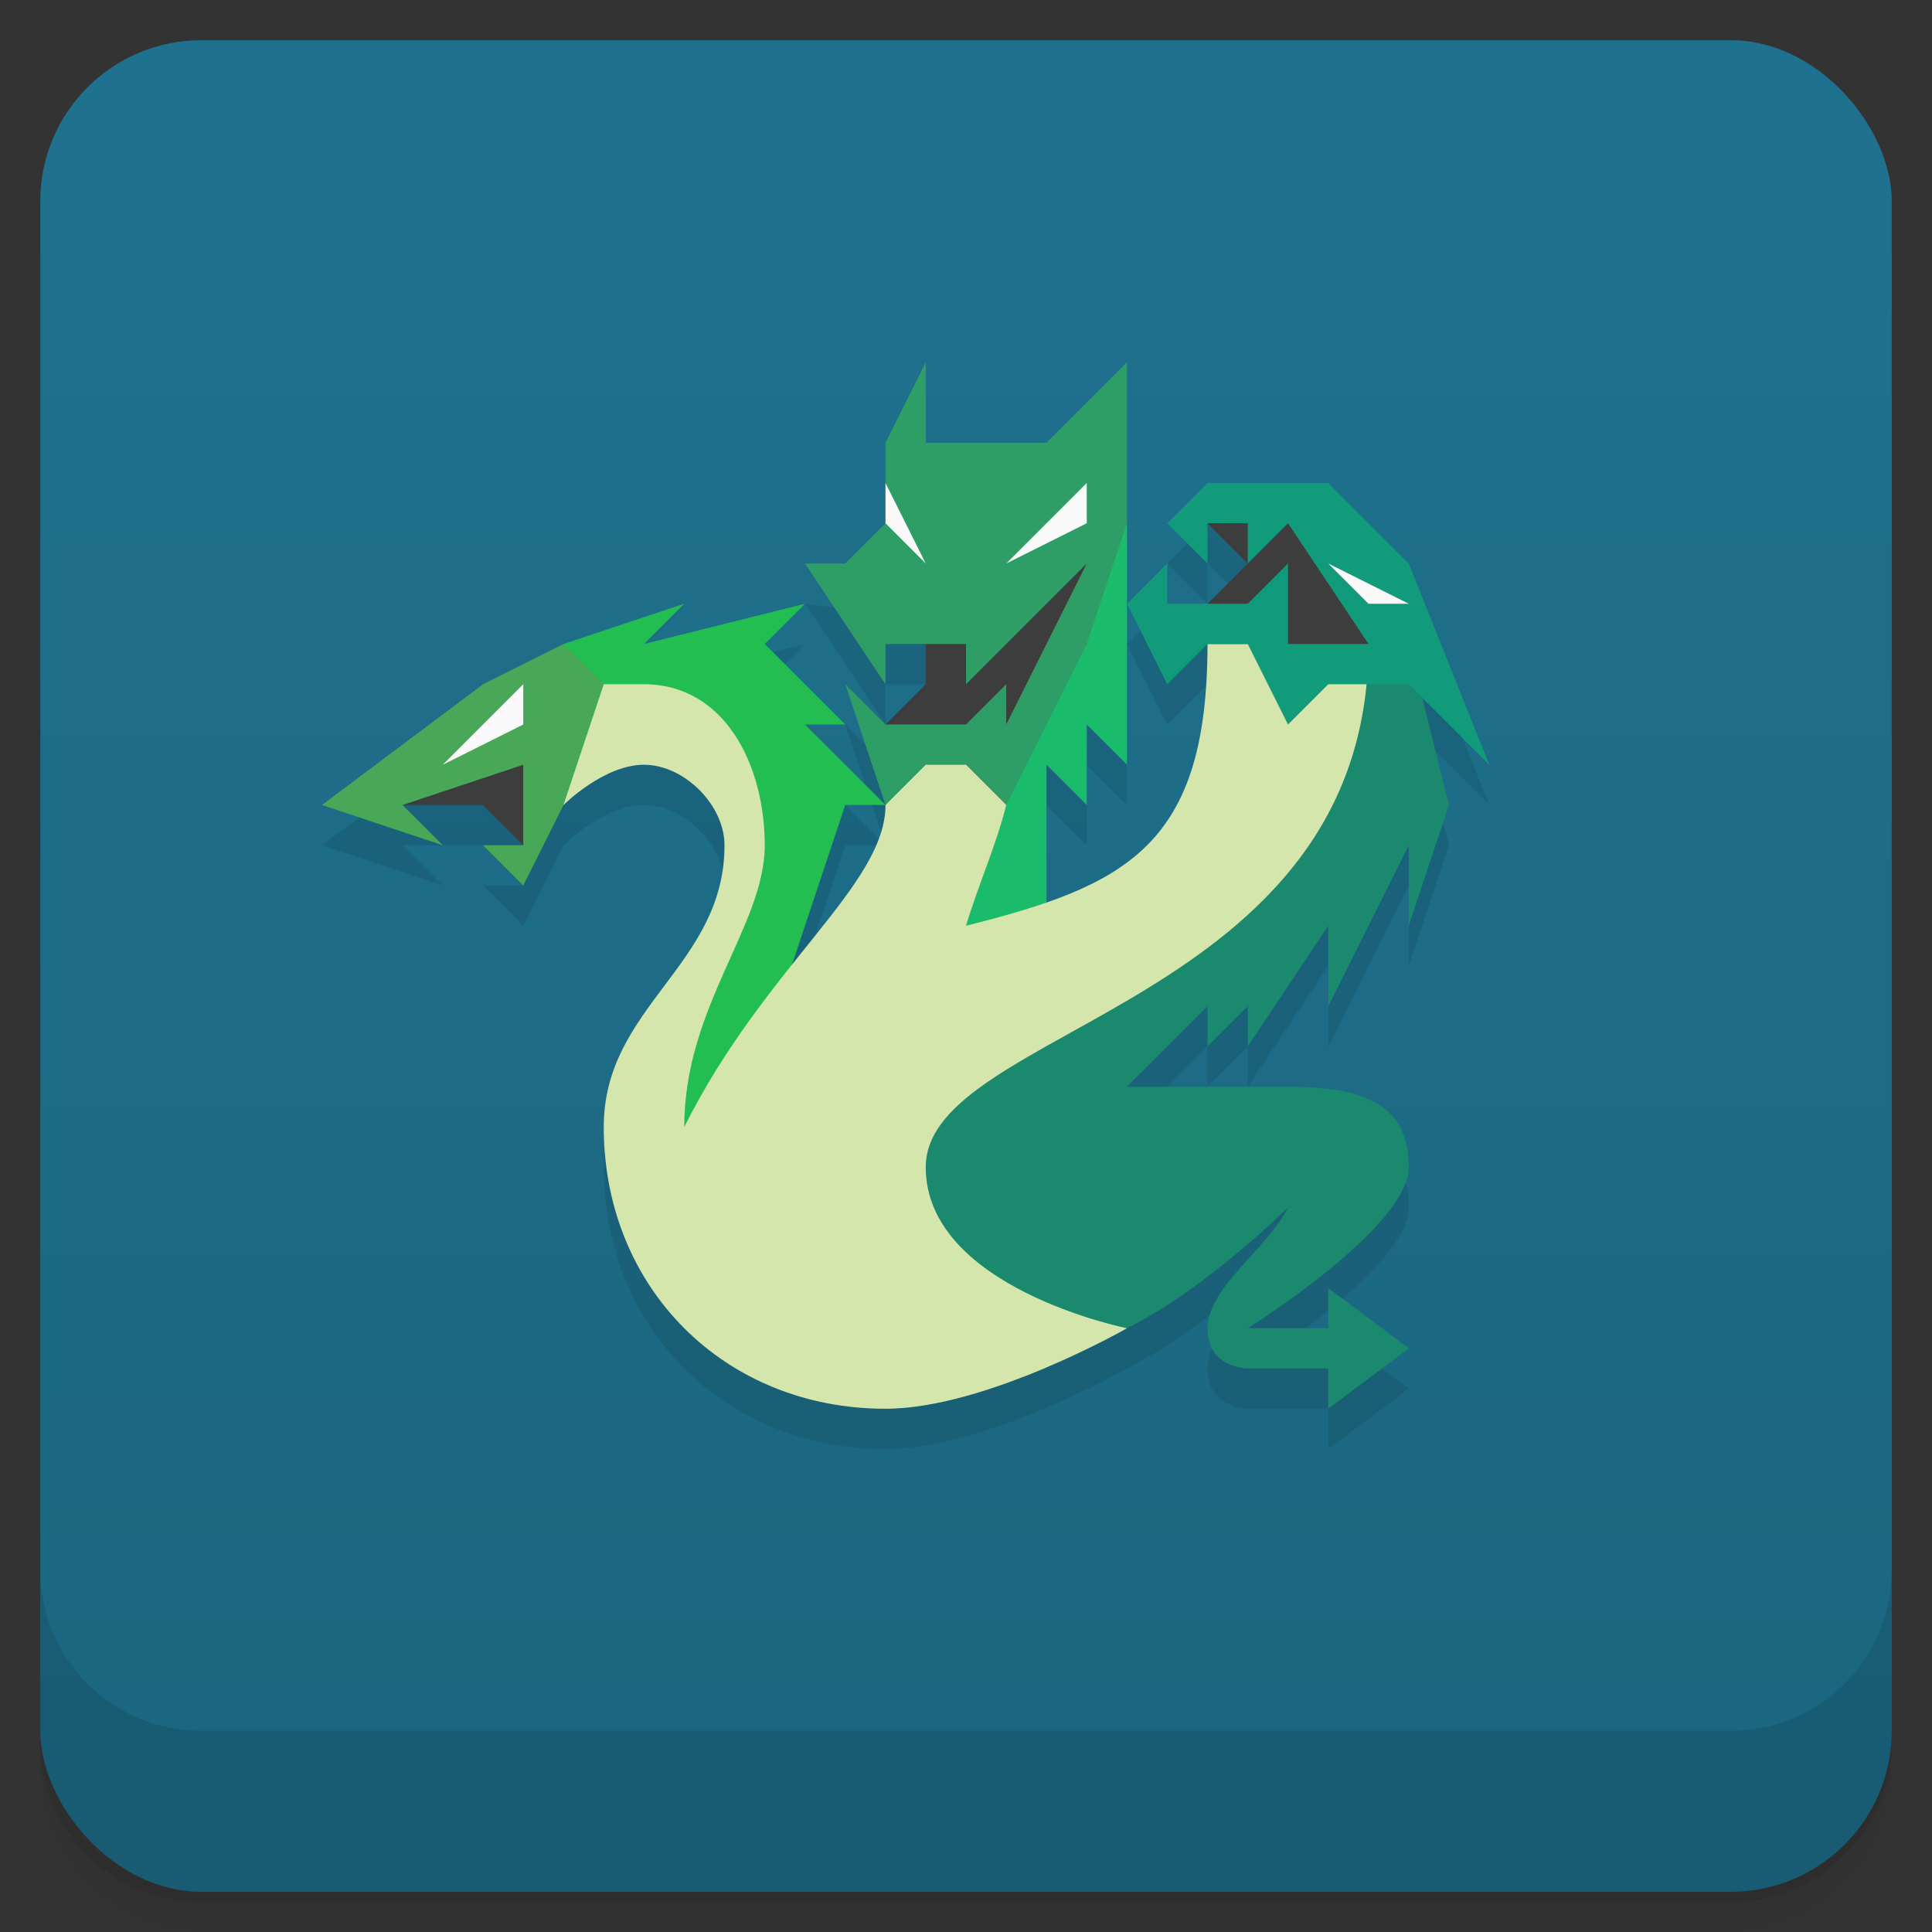 <svg version="1.1" viewBox="0 0 48 48" xmlns="http://www.w3.org/2000/svg">
 <rect x="0" y="0" width="48" height="48" fill="#333333" stroke="none"/>
 <defs>
  <linearGradient id="bg" x2="0" y1="1" y2="47" gradientUnits="userSpaceOnUse">
   <stop style="stop-color:#1f728f" offset="0"/>
   <stop style="stop-color:#1b657e" offset="1"/>
  </linearGradient>
 </defs>
 <path d="m1 43v0.25c0 2.216 1.784 4 4 4h38c2.216 0 4-1.784 4-4v-0.25c0 2.216-1.784 4-4 4h-38c-2.216 0-4-1.784-4-4zm0 0.5v0.5c0 2.216 1.784 4 4 4h38c2.216 0 4-1.784 4-4v-0.5c0 2.216-1.784 4-4 4h-38c-2.216 0-4-1.784-4-4z" style="opacity:.02"/>
 <path d="m1 43.25v0.25c0 2.216 1.784 4 4 4h38c2.216 0 4-1.784 4-4v-0.25c0 2.216-1.784 4-4 4h-38c-2.216 0-4-1.784-4-4z" style="opacity:.05"/>
 <path d="m1 43v0.25c0 2.216 1.784 4 4 4h38c2.216 0 4-1.784 4-4v-0.25c0 2.216-1.784 4-4 4h-38c-2.216 0-4-1.784-4-4z" style="opacity:.1"/>
 <rect x="1" y="1" width="46" height="46" rx="4" style="fill:url(#bg)"/>
 <path d="m1 39v4c0 2.216 1.784 4 4 4h38c2.216 0 4-1.784 4-4v-4c0 2.216-1.784 4-4 4h-38c-2.216 0-4-1.784-4-4z" style="opacity:.1"/>
 <path d="m20 15 2 3v-1h1v1l-1 1-1-1 1 3c0 1.181-1.053 2.373-2.322 3.967l1.322-3.967h1l-2-2h1l-2-2 1-1-8 2-4 3 3 1-1-1h2l1 1h-1l1 1 1-2s1-1 2-1 2 1 2 2c0 3-3 4-3 7 0 4 3 7 7 7 2.5 0 6-2 6-2 2-1 4-3 4-3-0.5 1-2 2-2 3s1 1 1 1h2v1l2-1.5-2-1.5-2 1s4-2.5 4-4-1-2-3-2h-4l2-2v1l1-1v1l2-3v2l2-4v2l1-3-0.666-2.666 1.666 1.666-2-5-5-2-1 1 1 1v-1l1 1-1 1-1-1-1 1 1 2 1-1c0 4.082-1.334 5.497-4 6.424v-3.424l1 1v-2l1 1v-4z" style="fill-opacity:.923;opacity:.1"/>
 <path d="m28 13v6l-1-1v2l-1-1v6l-4-1z" style="fill:#1bbb6c"/>
 <path d="m20 23 1-3h1l-2-2h1l-2-2 1-1-4 1 1-1-3 1v4l2-2 2.5 2-2.5 9 3-3z" style="fill:#22be51"/>
 <path d="m35 16 1 4-1 3v-2l-2 4v-2l-2 3v-1l-1 1v-1l-2 2h4c2 0 3 0.5 3 2s-4 4-4 4h2v-1l2 1.5-2 1.5v-1h-2s-1 0-1-1 1.5-2 2-3c0 0-2 2-4 3h-7l1-8 8-3 2-5z" style="fill:#1a896e"/>
 <path d="m22 20 2-3 1 3c-0.25 1-0.7 2-1 3 4-1 6-2 6-7h4c0 9-11 9.5-11 13 0 3 5 4 5 4s-3.5 2-6 2c-4 0-7-3-7-7 0-3 3-4 3-7 0-1-1-2-2-2s-2 1-2 1l-1-3h3c2 0 3 2 3 4s-2 4-2 7c2-4 5-6 5-8z" style="fill:#d5e6ad"/>
 <path d="m30 13 1 1-1 1 3 2 2-1-2-3.5zm-3 1-4 2v1l-1 1 3 1 2-3zm-13 4-4 2h2l1 1z" style="fill:#3d3d3d"/>
 <path d="m14 20 1-3-1-1-2 1-4 3 3 1-1-1 3-1v2h-1l1 1z" style="fill:#48a857"/>
 <path d="m28 15 1 2 1-1h1l1 2 1-1h2l2 2-2-5-2-2h-3l-1 1 1 1v-1h1v1l1-1 2 3h-2v-2l-1 1h-2v-1z" style="fill:#129b7b"/>
 <path d="m23 9-1 2v2l-1 1h-1l2 3v-1h2v1l3-3-2 4v-1l-1 1h-2l-1-1 1 3 1-1h1l1 1 2-4 1-3v-4l-2 2h-3z" style="fill:#2e9e66"/>
 <path d="m22 12v1l1 1zm5 0-2 2 2-1zm6 2 1 1h1zm-20 3-2 2 2-1z" style="fill:#f9f9f9"/>
</svg>
